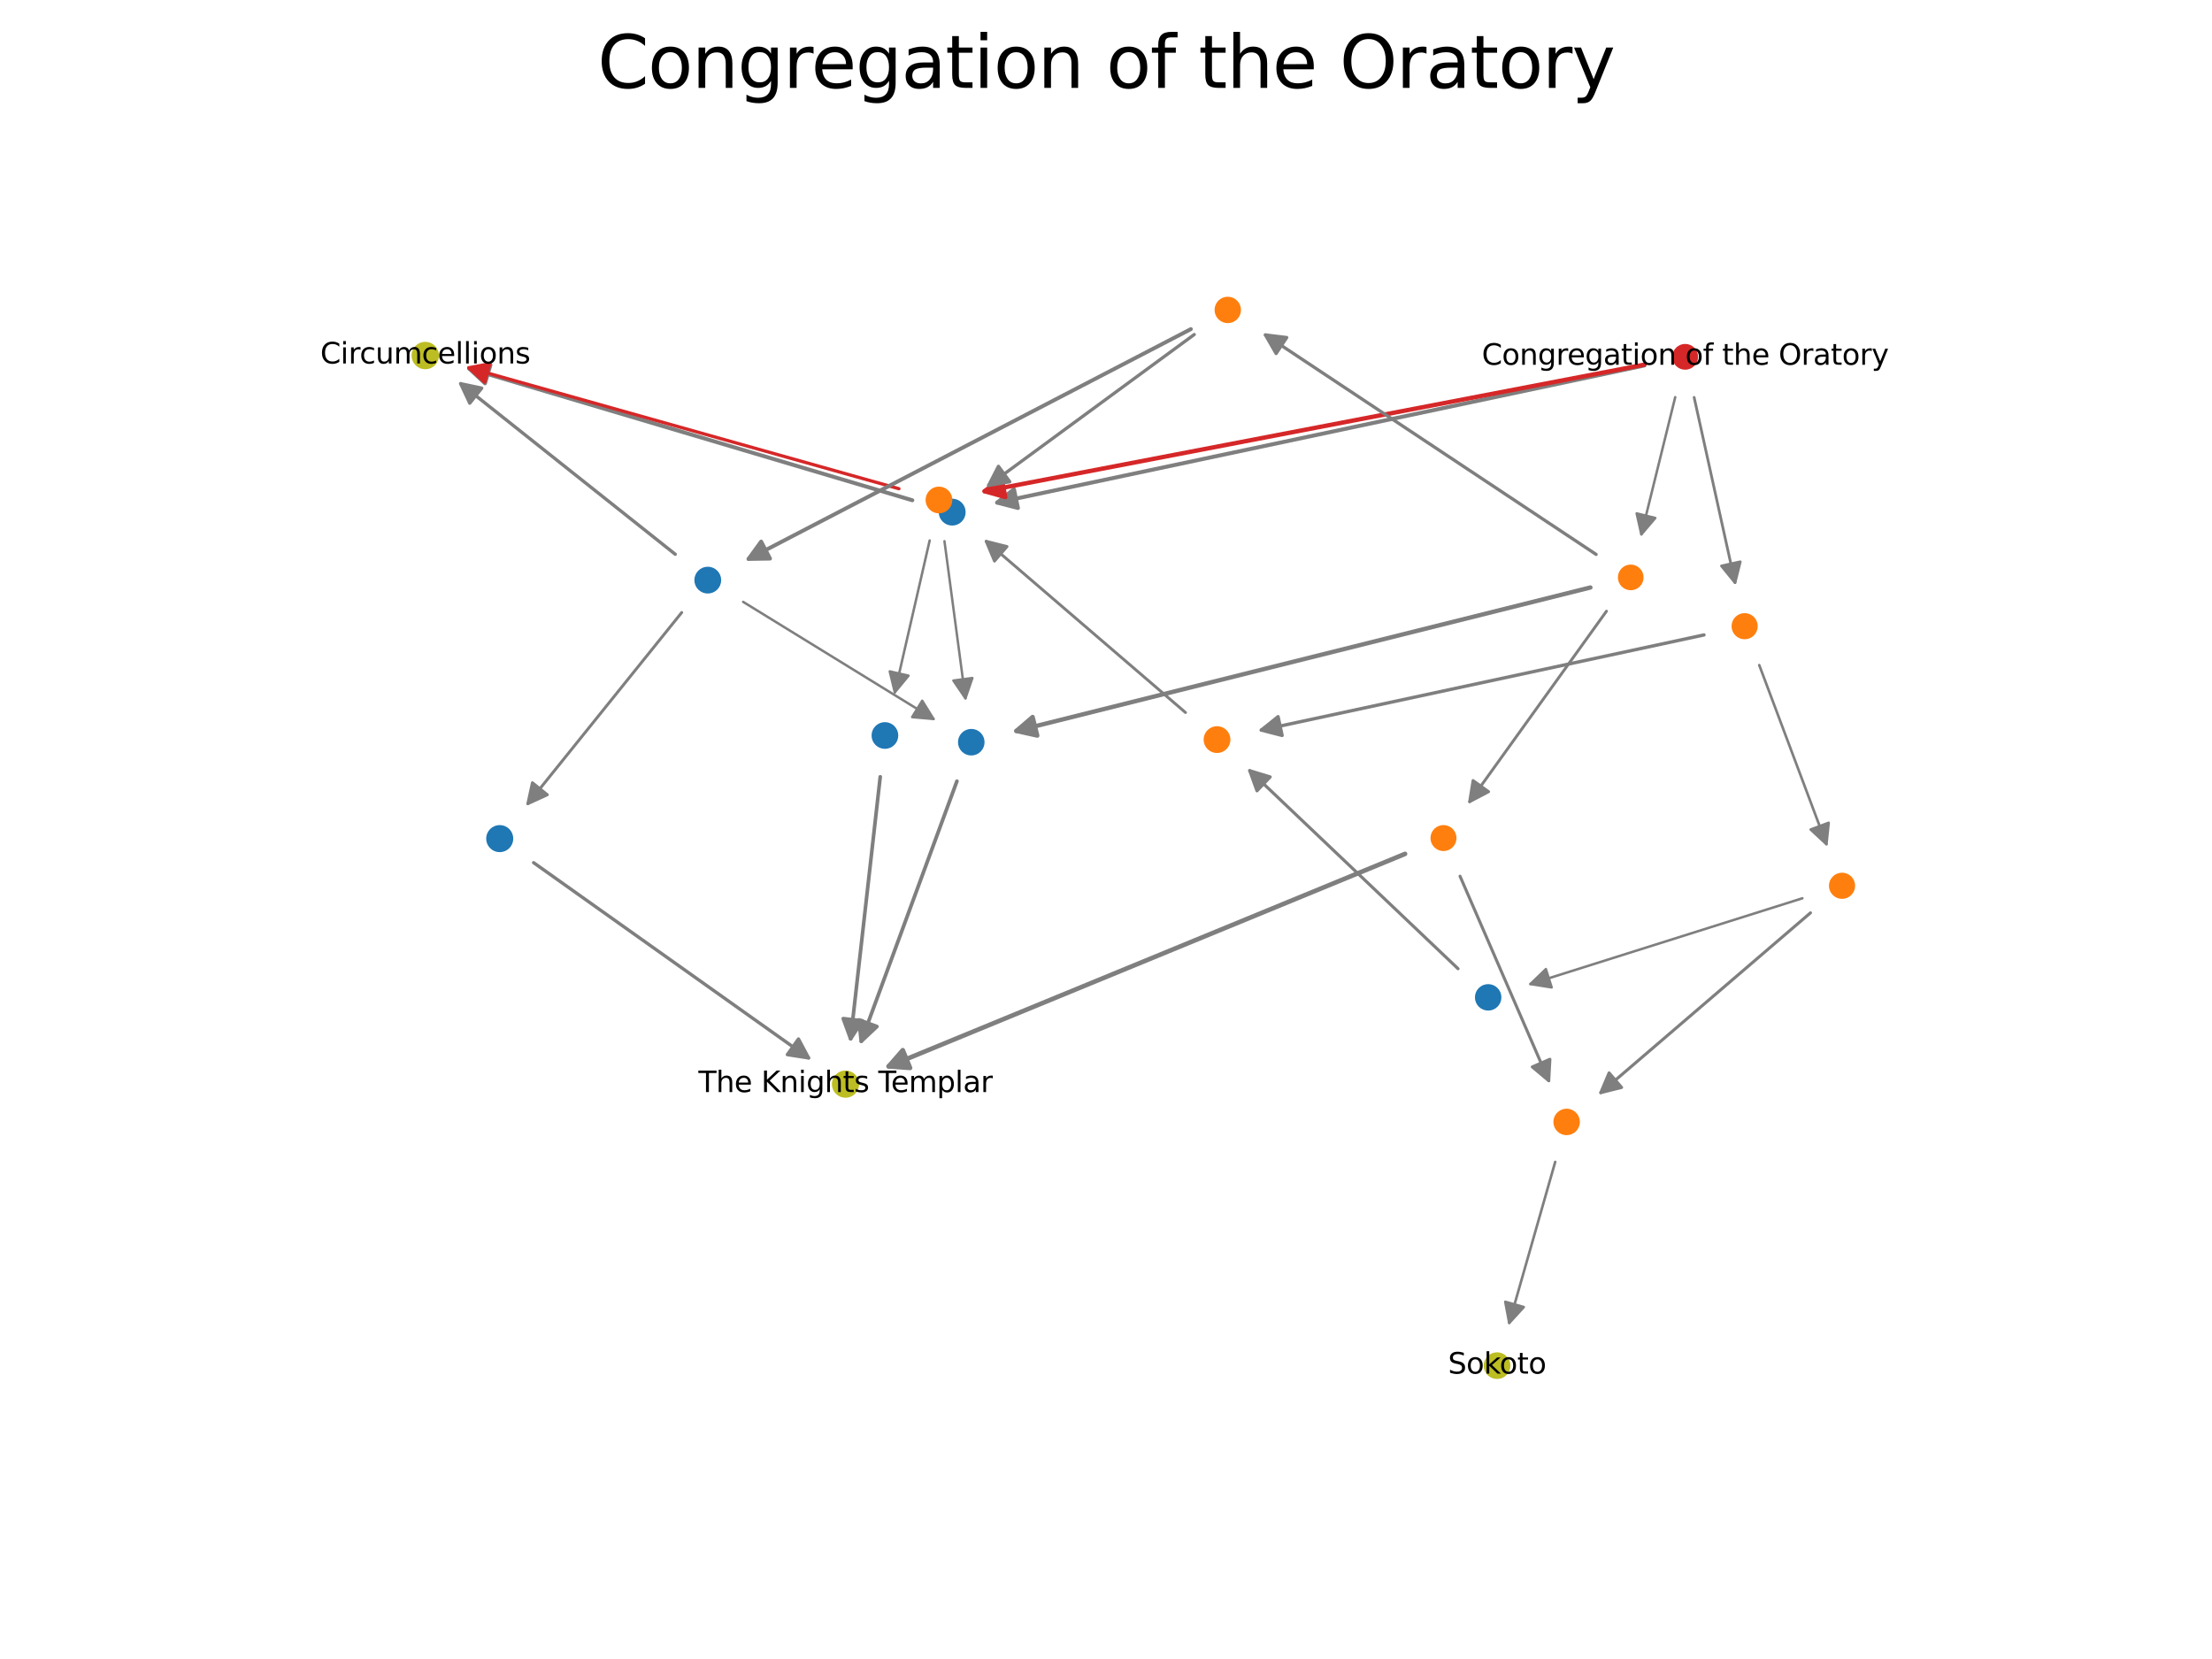 <?xml version="1.0" encoding="utf-8" standalone="no"?>
<!DOCTYPE svg PUBLIC "-//W3C//DTD SVG 1.1//EN"
  "http://www.w3.org/Graphics/SVG/1.1/DTD/svg11.dtd">
<svg xmlns:xlink="http://www.w3.org/1999/xlink" width="460.8pt" height="345.6pt" viewBox="0 0 460.8 345.6" xmlns="http://www.w3.org/2000/svg" version="1.1">
 <defs>
  <style type="text/css">*{stroke-linejoin: round; stroke-linecap: butt}</style>
 </defs>
 <g id="figure_1">
  <g id="patch_1">
   <path d="M 0 345.6 
L 460.8 345.6 
L 460.8 0 
L 0 0 
z
" style="fill: #ffffff"/>
  </g>
  <g id="axes_1">
   <g id="patch_2">
    <path d="M 348.978 82.739 
Q 345.384 97.306 341.928 111.313 
" clip-path="url(#pb765094b5f)" style="fill: none; stroke: #7f7f7f; stroke-width: 0.517; stroke-linecap: round"/>
    <path d="M 344.828 107.909 
L 341.928 111.313 
L 340.945 106.951 
L 344.828 107.909 
z
" clip-path="url(#pb765094b5f)" style="fill: #7f7f7f; stroke: #7f7f7f; stroke-width: 0.517; stroke-linecap: round"/>
   </g>
   <g id="patch_3">
    <path d="M 342.576 76.129 
Q 274.703 90.509 207.729 104.699 
" clip-path="url(#pb765094b5f)" style="fill: none; stroke: #7f7f7f; stroke-width: 0.822; stroke-linecap: round"/>
    <path d="M 212.056 105.826 
L 207.729 104.699 
L 211.227 101.913 
L 212.056 105.826 
z
" clip-path="url(#pb765094b5f)" style="fill: #7f7f7f; stroke: #7f7f7f; stroke-width: 0.822; stroke-linecap: round"/>
   </g>
   <g id="patch_4">
    <path d="M 352.919 82.789 
Q 357.247 102.391 361.436 121.367 
" clip-path="url(#pb765094b5f)" style="fill: none; stroke: #7f7f7f; stroke-width: 0.572; stroke-linecap: round"/>
    <path d="M 362.527 117.03 
L 361.436 121.367 
L 358.621 117.892 
L 362.527 117.03 
z
" clip-path="url(#pb765094b5f)" style="fill: #7f7f7f; stroke: #7f7f7f; stroke-width: 0.572; stroke-linecap: round"/>
   </g>
   <g id="patch_5">
    <path d="M 342.546 75.965 
Q 273.328 89.244 205.108 102.332 
" clip-path="url(#pb765094b5f)" style="fill: none; stroke: #d62728; stroke-width: 0.909; stroke-linecap: round"/>
    <path d="M 209.413 103.543 
L 205.108 102.332 
L 208.659 99.615 
L 209.413 103.543 
z
" clip-path="url(#pb765094b5f)" style="fill: #d62728; stroke: #d62728; stroke-width: 0.909; stroke-linecap: round"/>
   </g>
   <g id="patch_6">
    <path d="M 334.66 127.32 
Q 320.21 147.434 306.15 167.005 
" clip-path="url(#pb765094b5f)" style="fill: none; stroke: #7f7f7f; stroke-width: 0.599; stroke-linecap: round"/>
    <path d="M 310.108 164.924 
L 306.15 167.005 
L 306.859 162.59 
L 310.108 164.924 
z
" clip-path="url(#pb765094b5f)" style="fill: #7f7f7f; stroke: #7f7f7f; stroke-width: 0.599; stroke-linecap: round"/>
   </g>
   <g id="patch_7">
    <path d="M 332.498 115.494 
Q 297.74 92.423 263.61 69.77 
" clip-path="url(#pb765094b5f)" style="fill: none; stroke: #7f7f7f; stroke-width: 0.674; stroke-linecap: round"/>
    <path d="M 265.837 73.648 
L 263.61 69.77 
L 268.049 70.315 
L 265.837 73.648 
z
" clip-path="url(#pb765094b5f)" style="fill: #7f7f7f; stroke: #7f7f7f; stroke-width: 0.674; stroke-linecap: round"/>
   </g>
   <g id="patch_8">
    <path d="M 331.309 122.385 
Q 271.023 137.449 211.718 152.268 
" clip-path="url(#pb765094b5f)" style="fill: none; stroke: #7f7f7f; stroke-width: 0.904; stroke-linecap: round"/>
    <path d="M 216.083 153.239 
L 211.718 152.268 
L 215.113 149.358 
L 216.083 153.239 
z
" clip-path="url(#pb765094b5f)" style="fill: #7f7f7f; stroke: #7f7f7f; stroke-width: 0.904; stroke-linecap: round"/>
   </g>
   <g id="patch_9">
    <path d="M 190.053 104.216 
Q 143.472 90.374 97.77 76.794 
" clip-path="url(#pb765094b5f)" style="fill: none; stroke: #7f7f7f; stroke-width: 0.82; stroke-linecap: round"/>
    <path d="M 101.035 79.85 
L 97.77 76.794 
L 102.174 76.016 
L 101.035 79.85 
z
" clip-path="url(#pb765094b5f)" style="fill: #7f7f7f; stroke: #7f7f7f; stroke-width: 0.82; stroke-linecap: round"/>
   </g>
   <g id="patch_10">
    <path d="M 366.484 138.557 
Q 373.586 157.485 380.476 175.85 
" clip-path="url(#pb765094b5f)" style="fill: none; stroke: #7f7f7f; stroke-width: 0.538; stroke-linecap: round"/>
    <path d="M 380.943 171.402 
L 380.476 175.85 
L 377.198 172.807 
L 380.943 171.402 
z
" clip-path="url(#pb765094b5f)" style="fill: #7f7f7f; stroke: #7f7f7f; stroke-width: 0.538; stroke-linecap: round"/>
   </g>
   <g id="patch_11">
    <path d="M 354.972 132.268 
Q 308.484 142.261 262.756 152.09 
" clip-path="url(#pb765094b5f)" style="fill: none; stroke: #7f7f7f; stroke-width: 0.695; stroke-linecap: round"/>
    <path d="M 267.087 153.205 
L 262.756 152.09 
L 266.246 149.294 
L 267.087 153.205 
z
" clip-path="url(#pb765094b5f)" style="fill: #7f7f7f; stroke: #7f7f7f; stroke-width: 0.695; stroke-linecap: round"/>
   </g>
   <g id="patch_12">
    <path d="M 193.666 112.597 
Q 189.974 128.686 186.411 144.211 
" clip-path="url(#pb765094b5f)" style="fill: none; stroke: #7f7f7f; stroke-width: 0.517; stroke-linecap: round"/>
    <path d="M 189.255 140.76 
L 186.411 144.211 
L 185.357 139.865 
L 189.255 140.76 
z
" clip-path="url(#pb765094b5f)" style="fill: #7f7f7f; stroke: #7f7f7f; stroke-width: 0.517; stroke-linecap: round"/>
   </g>
   <g id="patch_13">
    <path d="M 196.748 112.739 
Q 198.969 129.384 201.115 145.473 
" clip-path="url(#pb765094b5f)" style="fill: none; stroke: #7f7f7f; stroke-width: 0.502; stroke-linecap: round"/>
    <path d="M 202.568 141.243 
L 201.115 145.473 
L 198.603 141.772 
L 202.568 141.243 
z
" clip-path="url(#pb765094b5f)" style="fill: #7f7f7f; stroke: #7f7f7f; stroke-width: 0.502; stroke-linecap: round"/>
   </g>
   <g id="patch_14">
    <path d="M 187.265 101.811 
Q 142.097 89.111 97.659 76.616 
" clip-path="url(#pb765094b5f)" style="fill: none; stroke: #d62728; stroke-width: 0.679; stroke-linecap: round"/>
    <path d="M 100.968 79.624 
L 97.659 76.616 
L 102.051 75.773 
L 100.968 79.624 
z
" clip-path="url(#pb765094b5f)" style="fill: #d62728; stroke: #d62728; stroke-width: 0.679; stroke-linecap: round"/>
   </g>
   <g id="patch_15">
    <path d="M 304.151 182.529 
Q 313.531 204.151 322.631 225.129 
" clip-path="url(#pb765094b5f)" style="fill: none; stroke: #7f7f7f; stroke-width: 0.628; stroke-linecap: round"/>
    <path d="M 322.874 220.663 
L 322.631 225.129 
L 319.204 222.255 
L 322.874 220.663 
z
" clip-path="url(#pb765094b5f)" style="fill: #7f7f7f; stroke: #7f7f7f; stroke-width: 0.628; stroke-linecap: round"/>
   </g>
   <g id="patch_16">
    <path d="M 292.695 177.881 
Q 238.417 200.215 185.125 222.144 
" clip-path="url(#pb765094b5f)" style="fill: none; stroke: #7f7f7f; stroke-width: 0.954; stroke-linecap: round"/>
    <path d="M 189.585 222.471 
L 185.125 222.144 
L 188.063 218.772 
L 189.585 222.471 
z
" clip-path="url(#pb765094b5f)" style="fill: #7f7f7f; stroke: #7f7f7f; stroke-width: 0.954; stroke-linecap: round"/>
   </g>
   <g id="patch_17">
    <path d="M 248.784 69.688 
Q 227.063 85.624 205.951 101.113 
" clip-path="url(#pb765094b5f)" style="fill: none; stroke: #7f7f7f; stroke-width: 0.676; stroke-linecap: round"/>
    <path d="M 210.359 100.36 
L 205.951 101.113 
L 207.993 97.135 
L 210.359 100.36 
z
" clip-path="url(#pb765094b5f)" style="fill: #7f7f7f; stroke: #7f7f7f; stroke-width: 0.676; stroke-linecap: round"/>
   </g>
   <g id="patch_18">
    <path d="M 248.082 68.558 
Q 201.606 92.707 155.935 116.437 
" clip-path="url(#pb765094b5f)" style="fill: none; stroke: #7f7f7f; stroke-width: 0.811; stroke-linecap: round"/>
    <path d="M 160.407 116.367 
L 155.935 116.437 
L 158.562 112.818 
L 160.407 116.367 
z
" clip-path="url(#pb765094b5f)" style="fill: #7f7f7f; stroke: #7f7f7f; stroke-width: 0.811; stroke-linecap: round"/>
   </g>
   <g id="patch_19">
    <path d="M 199.345 162.739 
Q 189.234 190.226 179.418 216.91 
" clip-path="url(#pb765094b5f)" style="fill: none; stroke: #7f7f7f; stroke-width: 0.766; stroke-linecap: round"/>
    <path d="M 182.676 213.846 
L 179.418 216.91 
L 178.922 212.465 
L 182.676 213.846 
z
" clip-path="url(#pb765094b5f)" style="fill: #7f7f7f; stroke: #7f7f7f; stroke-width: 0.766; stroke-linecap: round"/>
   </g>
   <g id="patch_20">
    <path d="M 377.157 190.16 
Q 355.045 209.119 333.47 227.619 
" clip-path="url(#pb765094b5f)" style="fill: none; stroke: #7f7f7f; stroke-width: 0.632; stroke-linecap: round"/>
    <path d="M 337.809 226.534 
L 333.47 227.619 
L 335.205 223.497 
L 337.809 226.534 
z
" clip-path="url(#pb765094b5f)" style="fill: #7f7f7f; stroke: #7f7f7f; stroke-width: 0.632; stroke-linecap: round"/>
   </g>
   <g id="patch_21">
    <path d="M 375.474 187.127 
Q 346.872 196.145 318.822 204.989 
" clip-path="url(#pb765094b5f)" style="fill: none; stroke: #7f7f7f; stroke-width: 0.517; stroke-linecap: round"/>
    <path d="M 323.238 205.694 
L 318.822 204.989 
L 322.036 201.879 
L 323.238 205.694 
z
" clip-path="url(#pb765094b5f)" style="fill: #7f7f7f; stroke: #7f7f7f; stroke-width: 0.517; stroke-linecap: round"/>
   </g>
   <g id="patch_22">
    <path d="M 246.959 148.43 
Q 225.944 130.379 205.439 112.766 
" clip-path="url(#pb765094b5f)" style="fill: none; stroke: #7f7f7f; stroke-width: 0.602; stroke-linecap: round"/>
    <path d="M 207.17 116.89 
L 205.439 112.766 
L 209.777 113.856 
L 207.17 116.89 
z
" clip-path="url(#pb765094b5f)" style="fill: #7f7f7f; stroke: #7f7f7f; stroke-width: 0.602; stroke-linecap: round"/>
   </g>
   <g id="patch_23">
    <path d="M 183.372 161.82 
Q 180.239 189.528 177.2 216.397 
" clip-path="url(#pb765094b5f)" style="fill: none; stroke: #7f7f7f; stroke-width: 0.755; stroke-linecap: round"/>
    <path d="M 179.637 212.647 
L 177.2 216.397 
L 175.662 212.198 
L 179.637 212.647 
z
" clip-path="url(#pb765094b5f)" style="fill: #7f7f7f; stroke: #7f7f7f; stroke-width: 0.755; stroke-linecap: round"/>
   </g>
   <g id="patch_24">
    <path d="M 323.98 242.045 
Q 319.11 259.104 314.405 275.584 
" clip-path="url(#pb765094b5f)" style="fill: none; stroke: #7f7f7f; stroke-width: 0.538; stroke-linecap: round"/>
    <path d="M 317.426 272.287 
L 314.405 275.584 
L 313.579 271.189 
L 317.426 272.287 
z
" clip-path="url(#pb765094b5f)" style="fill: #7f7f7f; stroke: #7f7f7f; stroke-width: 0.538; stroke-linecap: round"/>
   </g>
   <g id="patch_25">
    <path d="M 142.012 127.597 
Q 125.772 147.774 109.957 167.423 
" clip-path="url(#pb765094b5f)" style="fill: none; stroke: #7f7f7f; stroke-width: 0.607; stroke-linecap: round"/>
    <path d="M 114.023 165.561 
L 109.957 167.423 
L 110.907 163.053 
L 114.023 165.561 
z
" clip-path="url(#pb765094b5f)" style="fill: #7f7f7f; stroke: #7f7f7f; stroke-width: 0.607; stroke-linecap: round"/>
   </g>
   <g id="patch_26">
    <path d="M 140.665 115.461 
Q 118.017 97.458 95.972 79.934 
" clip-path="url(#pb765094b5f)" style="fill: none; stroke: #7f7f7f; stroke-width: 0.689; stroke-linecap: round"/>
    <path d="M 97.859 83.989 
L 95.972 79.934 
L 100.348 80.858 
L 97.859 83.989 
z
" clip-path="url(#pb765094b5f)" style="fill: #7f7f7f; stroke: #7f7f7f; stroke-width: 0.689; stroke-linecap: round"/>
   </g>
   <g id="patch_27">
    <path d="M 154.817 125.385 
Q 174.888 137.731 194.47 149.776 
" clip-path="url(#pb765094b5f)" style="fill: none; stroke: #7f7f7f; stroke-width: 0.513; stroke-linecap: round"/>
    <path d="M 192.111 145.977 
L 194.47 149.776 
L 190.015 149.384 
L 192.111 145.977 
z
" clip-path="url(#pb765094b5f)" style="fill: #7f7f7f; stroke: #7f7f7f; stroke-width: 0.513; stroke-linecap: round"/>
   </g>
   <g id="patch_28">
    <path d="M 303.734 201.799 
Q 281.771 180.921 260.331 160.539 
" clip-path="url(#pb765094b5f)" style="fill: none; stroke: #7f7f7f; stroke-width: 0.646; stroke-linecap: round"/>
    <path d="M 261.852 164.745 
L 260.331 160.539 
L 264.608 161.845 
L 261.852 164.745 
z
" clip-path="url(#pb765094b5f)" style="fill: #7f7f7f; stroke: #7f7f7f; stroke-width: 0.646; stroke-linecap: round"/>
   </g>
   <g id="patch_29">
    <path d="M 111.164 179.714 
Q 140.116 200.272 168.439 220.383 
" clip-path="url(#pb765094b5f)" style="fill: none; stroke: #7f7f7f; stroke-width: 0.691; stroke-linecap: round"/>
    <path d="M 166.335 216.436 
L 168.439 220.383 
L 164.02 219.697 
L 166.335 216.436 
z
" clip-path="url(#pb765094b5f)" style="fill: #7f7f7f; stroke: #7f7f7f; stroke-width: 0.691; stroke-linecap: round"/>
   </g>
   <g id="PathCollection_1">
    <path d="M 351.052 76.521 
C 351.632 76.521 352.189 76.29 352.599 75.88 
C 353.009 75.47 353.24 74.913 353.24 74.333 
C 353.24 73.753 353.009 73.197 352.599 72.786 
C 352.189 72.376 351.632 72.146 351.052 72.146 
C 350.472 72.146 349.915 72.376 349.505 72.786 
C 349.095 73.197 348.864 73.753 348.864 74.333 
C 348.864 74.913 349.095 75.47 349.505 75.88 
C 349.915 76.29 350.472 76.521 351.052 76.521 
z
" clip-path="url(#pb765094b5f)" style="fill: #d62728; stroke: #d62728"/>
    <path d="M 339.715 122.46 
C 340.292 122.46 340.845 122.23 341.253 121.822 
C 341.661 121.414 341.891 120.861 341.891 120.284 
C 341.891 119.707 341.661 119.153 341.253 118.745 
C 340.845 118.337 340.292 118.108 339.715 118.108 
C 339.138 118.108 338.584 118.337 338.176 118.745 
C 337.768 119.153 337.539 119.707 337.539 120.284 
C 337.539 120.861 337.768 121.414 338.176 121.822 
C 338.584 122.23 339.138 122.46 339.715 122.46 
z
" clip-path="url(#pb765094b5f)" style="fill: #ff7f0e; stroke: #ff7f0e"/>
    <path d="M 198.358 108.986 
C 198.968 108.986 199.554 108.744 199.985 108.312 
C 200.417 107.88 200.66 107.295 200.66 106.684 
C 200.66 106.074 200.417 105.488 199.985 105.056 
C 199.554 104.625 198.968 104.382 198.358 104.382 
C 197.747 104.382 197.162 104.625 196.73 105.056 
C 196.298 105.488 196.056 106.074 196.056 106.684 
C 196.056 107.295 196.298 107.88 196.73 108.312 
C 197.162 108.744 197.747 108.986 198.358 108.986 
z
" clip-path="url(#pb765094b5f)" style="fill: #1f77b4; stroke: #1f77b4"/>
    <path d="M 363.441 132.674 
C 364.032 132.674 364.598 132.439 365.015 132.022 
C 365.433 131.604 365.667 131.038 365.667 130.448 
C 365.667 129.857 365.433 129.291 365.015 128.874 
C 364.598 128.456 364.032 128.222 363.441 128.222 
C 362.851 128.222 362.285 128.456 361.867 128.874 
C 361.45 129.291 361.215 129.857 361.215 130.448 
C 361.215 131.038 361.45 131.604 361.867 132.022 
C 362.285 132.439 362.851 132.674 363.441 132.674 
z
" clip-path="url(#pb765094b5f)" style="fill: #ff7f0e; stroke: #ff7f0e"/>
    <path d="M 195.603 106.444 
C 196.21 106.444 196.792 106.202 197.221 105.773 
C 197.65 105.344 197.891 104.763 197.891 104.156 
C 197.891 103.549 197.65 102.967 197.221 102.538 
C 196.792 102.109 196.21 101.868 195.603 101.868 
C 194.996 101.868 194.414 102.109 193.985 102.538 
C 193.556 102.967 193.315 103.549 193.315 104.156 
C 193.315 104.763 193.556 105.344 193.985 105.773 
C 194.414 106.202 194.996 106.444 195.603 106.444 
z
" clip-path="url(#pb765094b5f)" style="fill: #ff7f0e; stroke: #ff7f0e"/>
    <path d="M 300.705 176.793 
C 301.29 176.793 301.852 176.561 302.266 176.146 
C 302.68 175.732 302.913 175.17 302.913 174.585 
C 302.913 173.999 302.68 173.437 302.266 173.023 
C 301.852 172.609 301.29 172.376 300.705 172.376 
C 300.119 172.376 299.557 172.609 299.143 173.023 
C 298.729 173.437 298.496 173.999 298.496 174.585 
C 298.496 175.17 298.729 175.732 299.143 176.146 
C 299.557 176.561 300.119 176.793 300.705 176.793 
z
" clip-path="url(#pb765094b5f)" style="fill: #ff7f0e; stroke: #ff7f0e"/>
    <path d="M 255.768 66.816 
C 256.365 66.816 256.938 66.579 257.36 66.156 
C 257.782 65.734 258.019 65.161 258.019 64.564 
C 258.019 63.967 257.782 63.395 257.36 62.972 
C 256.938 62.55 256.365 62.313 255.768 62.313 
C 255.171 62.313 254.598 62.55 254.176 62.972 
C 253.754 63.395 253.516 63.967 253.516 64.564 
C 253.516 65.161 253.754 65.734 254.176 66.156 
C 254.598 66.579 255.171 66.816 255.768 66.816 
z
" clip-path="url(#pb765094b5f)" style="fill: #ff7f0e; stroke: #ff7f0e"/>
    <path d="M 202.334 156.881 
C 202.936 156.881 203.513 156.642 203.938 156.217 
C 204.363 155.792 204.602 155.215 204.602 154.613 
C 204.602 154.012 204.363 153.435 203.938 153.01 
C 203.513 152.584 202.936 152.345 202.334 152.345 
C 201.733 152.345 201.156 152.584 200.731 153.01 
C 200.305 153.435 200.066 154.012 200.066 154.613 
C 200.066 155.215 200.305 155.792 200.731 156.217 
C 201.156 156.642 201.733 156.881 202.334 156.881 
z
" clip-path="url(#pb765094b5f)" style="fill: #1f77b4; stroke: #1f77b4"/>
    <path d="M 88.59 76.425 
C 89.215 76.425 89.815 76.176 90.258 75.734 
C 90.7 75.291 90.949 74.691 90.949 74.066 
C 90.949 73.44 90.7 72.84 90.258 72.398 
C 89.815 71.955 89.215 71.707 88.59 71.707 
C 87.964 71.707 87.364 71.955 86.922 72.398 
C 86.479 72.84 86.231 73.44 86.231 74.066 
C 86.231 74.691 86.479 75.291 86.922 75.734 
C 87.364 76.176 87.964 76.425 88.59 76.425 
z
" clip-path="url(#pb765094b5f)" style="fill: #bcbd22; stroke: #bcbd22"/>
    <path d="M 383.73 186.752 
C 384.321 186.752 384.888 186.517 385.305 186.099 
C 385.723 185.681 385.958 185.115 385.958 184.524 
C 385.958 183.933 385.723 183.367 385.305 182.949 
C 384.888 182.531 384.321 182.297 383.73 182.297 
C 383.14 182.297 382.573 182.531 382.155 182.949 
C 381.738 183.367 381.503 183.933 381.503 184.524 
C 381.503 185.115 381.738 185.681 382.155 186.099 
C 382.573 186.517 383.14 186.752 383.73 186.752 
z
" clip-path="url(#pb765094b5f)" style="fill: #ff7f0e; stroke: #ff7f0e"/>
    <path d="M 253.529 156.368 
C 254.138 156.368 254.722 156.126 255.152 155.696 
C 255.582 155.266 255.824 154.682 255.824 154.073 
C 255.824 153.464 255.582 152.881 255.152 152.45 
C 254.722 152.02 254.138 151.778 253.529 151.778 
C 252.921 151.778 252.337 152.02 251.906 152.45 
C 251.476 152.881 251.234 153.464 251.234 154.073 
C 251.234 154.682 251.476 155.266 251.906 155.696 
C 252.337 156.126 252.921 156.368 253.529 156.368 
z
" clip-path="url(#pb765094b5f)" style="fill: #ff7f0e; stroke: #ff7f0e"/>
    <path d="M 184.345 155.499 
C 184.95 155.499 185.531 155.258 185.959 154.83 
C 186.387 154.402 186.627 153.821 186.627 153.216 
C 186.627 152.611 186.387 152.03 185.959 151.602 
C 185.531 151.174 184.95 150.934 184.345 150.934 
C 183.74 150.934 183.159 151.174 182.731 151.602 
C 182.303 152.03 182.063 152.611 182.063 153.216 
C 182.063 153.821 182.303 154.402 182.731 154.83 
C 183.159 155.258 183.74 155.499 184.345 155.499 
z
" clip-path="url(#pb765094b5f)" style="fill: #1f77b4; stroke: #1f77b4"/>
    <path d="M 326.357 235.978 
C 326.956 235.978 327.531 235.74 327.955 235.316 
C 328.379 234.892 328.617 234.317 328.617 233.718 
C 328.617 233.119 328.379 232.544 327.955 232.12 
C 327.531 231.696 326.956 231.458 326.357 231.458 
C 325.758 231.458 325.183 231.696 324.759 232.12 
C 324.335 232.544 324.097 233.119 324.097 233.718 
C 324.097 234.317 324.335 234.892 324.759 235.316 
C 325.183 235.74 325.758 235.978 326.357 235.978 
z
" clip-path="url(#pb765094b5f)" style="fill: #ff7f0e; stroke: #ff7f0e"/>
    <path d="M 176.132 228.183 
C 176.752 228.183 177.346 227.936 177.785 227.498 
C 178.223 227.059 178.47 226.465 178.47 225.845 
C 178.47 225.225 178.223 224.63 177.785 224.191 
C 177.346 223.753 176.752 223.507 176.132 223.507 
C 175.512 223.507 174.917 223.753 174.478 224.191 
C 174.04 224.63 173.794 225.225 173.794 225.845 
C 173.794 226.465 174.04 227.059 174.478 227.498 
C 174.917 227.936 175.512 228.183 176.132 228.183 
z
" clip-path="url(#pb765094b5f)" style="fill: #bcbd22; stroke: #bcbd22"/>
    <path d="M 147.443 123.142 
C 148.051 123.142 148.634 122.901 149.064 122.471 
C 149.494 122.041 149.736 121.458 149.736 120.85 
C 149.736 120.241 149.494 119.658 149.064 119.228 
C 148.634 118.798 148.051 118.557 147.443 118.557 
C 146.835 118.557 146.252 118.798 145.822 119.228 
C 145.392 119.658 145.15 120.241 145.15 120.85 
C 145.15 121.458 145.392 122.041 145.822 122.471 
C 146.252 122.901 146.835 123.142 147.443 123.142 
z
" clip-path="url(#pb765094b5f)" style="fill: #1f77b4; stroke: #1f77b4"/>
    <path d="M 310.012 210.025 
C 310.611 210.025 311.185 209.787 311.608 209.363 
C 312.032 208.94 312.27 208.366 312.27 207.767 
C 312.27 207.169 312.032 206.594 311.608 206.171 
C 311.185 205.748 310.611 205.51 310.012 205.51 
C 309.414 205.51 308.839 205.748 308.416 206.171 
C 307.993 206.594 307.755 207.169 307.755 207.767 
C 307.755 208.366 307.993 208.94 308.416 209.363 
C 308.839 209.787 309.414 210.025 310.012 210.025 
z
" clip-path="url(#pb765094b5f)" style="fill: #1f77b4; stroke: #1f77b4"/>
    <path d="M 311.862 286.774 
C 312.467 286.774 313.047 286.533 313.475 286.105 
C 313.903 285.677 314.144 285.097 314.144 284.492 
C 314.144 283.886 313.903 283.306 313.475 282.878 
C 313.047 282.45 312.467 282.21 311.862 282.21 
C 311.256 282.21 310.676 282.45 310.248 282.878 
C 309.82 283.306 309.58 283.886 309.58 284.492 
C 309.58 285.097 309.82 285.677 310.248 286.105 
C 310.676 286.533 311.256 286.774 311.862 286.774 
z
" clip-path="url(#pb765094b5f)" style="fill: #bcbd22; stroke: #bcbd22"/>
    <path d="M 104.101 177.021 
C 104.717 177.021 105.307 176.777 105.743 176.341 
C 106.178 175.906 106.423 175.315 106.423 174.699 
C 106.423 174.083 106.178 173.492 105.743 173.057 
C 105.307 172.621 104.717 172.377 104.101 172.377 
C 103.485 172.377 102.894 172.621 102.459 173.057 
C 102.023 173.492 101.779 174.083 101.779 174.699 
C 101.779 175.315 102.023 175.906 102.459 176.341 
C 102.894 176.777 103.485 177.021 104.101 177.021 
z
" clip-path="url(#pb765094b5f)" style="fill: #1f77b4; stroke: #1f77b4"/>
   </g>
   <g id="text_1">
    <g clip-path="url(#pb765094b5f)">
     <!-- Sokoto -->
     <g transform="translate(301.646 286.147) scale(0.06 -0.06)">
      <defs>
       <path id="DejaVuSans-53" d="M 3425 4513 
L 3425 3897 
Q 3066 4069 2747 4153 
Q 2428 4238 2131 4238 
Q 1616 4238 1336 4038 
Q 1056 3838 1056 3469 
Q 1056 3159 1242 3001 
Q 1428 2844 1947 2747 
L 2328 2669 
Q 3034 2534 3370 2195 
Q 3706 1856 3706 1288 
Q 3706 609 3251 259 
Q 2797 -91 1919 -91 
Q 1588 -91 1214 -16 
Q 841 59 441 206 
L 441 856 
Q 825 641 1194 531 
Q 1563 422 1919 422 
Q 2459 422 2753 634 
Q 3047 847 3047 1241 
Q 3047 1584 2836 1778 
Q 2625 1972 2144 2069 
L 1759 2144 
Q 1053 2284 737 2584 
Q 422 2884 422 3419 
Q 422 4038 858 4394 
Q 1294 4750 2059 4750 
Q 2388 4750 2728 4690 
Q 3069 4631 3425 4513 
z
" transform="scale(0.016)"/>
       <path id="DejaVuSans-6f" d="M 1959 3097 
Q 1497 3097 1228 2736 
Q 959 2375 959 1747 
Q 959 1119 1226 758 
Q 1494 397 1959 397 
Q 2419 397 2687 759 
Q 2956 1122 2956 1747 
Q 2956 2369 2687 2733 
Q 2419 3097 1959 3097 
z
M 1959 3584 
Q 2709 3584 3137 3096 
Q 3566 2609 3566 1747 
Q 3566 888 3137 398 
Q 2709 -91 1959 -91 
Q 1206 -91 779 398 
Q 353 888 353 1747 
Q 353 2609 779 3096 
Q 1206 3584 1959 3584 
z
" transform="scale(0.016)"/>
       <path id="DejaVuSans-6b" d="M 581 4863 
L 1159 4863 
L 1159 1991 
L 2875 3500 
L 3609 3500 
L 1753 1863 
L 3688 0 
L 2938 0 
L 1159 1709 
L 1159 0 
L 581 0 
L 581 4863 
z
" transform="scale(0.016)"/>
       <path id="DejaVuSans-74" d="M 1172 4494 
L 1172 3500 
L 2356 3500 
L 2356 3053 
L 1172 3053 
L 1172 1153 
Q 1172 725 1289 603 
Q 1406 481 1766 481 
L 2356 481 
L 2356 0 
L 1766 0 
Q 1100 0 847 248 
Q 594 497 594 1153 
L 594 3053 
L 172 3053 
L 172 3500 
L 594 3500 
L 594 4494 
L 1172 4494 
z
" transform="scale(0.016)"/>
      </defs>
      <use xlink:href="#DejaVuSans-53"/>
      <use xlink:href="#DejaVuSans-6f" x="63.477"/>
      <use xlink:href="#DejaVuSans-6b" x="124.658"/>
      <use xlink:href="#DejaVuSans-6f" x="178.943"/>
      <use xlink:href="#DejaVuSans-74" x="240.125"/>
      <use xlink:href="#DejaVuSans-6f" x="279.334"/>
     </g>
    </g>
   </g>
   <g id="text_2">
    <g clip-path="url(#pb765094b5f)">
     <!-- Congregation of the Oratory -->
     <g transform="translate(308.686 75.989) scale(0.06 -0.06)">
      <defs>
       <path id="DejaVuSans-43" d="M 4122 4306 
L 4122 3641 
Q 3803 3938 3442 4084 
Q 3081 4231 2675 4231 
Q 1875 4231 1450 3742 
Q 1025 3253 1025 2328 
Q 1025 1406 1450 917 
Q 1875 428 2675 428 
Q 3081 428 3442 575 
Q 3803 722 4122 1019 
L 4122 359 
Q 3791 134 3420 21 
Q 3050 -91 2638 -91 
Q 1578 -91 968 557 
Q 359 1206 359 2328 
Q 359 3453 968 4101 
Q 1578 4750 2638 4750 
Q 3056 4750 3426 4639 
Q 3797 4528 4122 4306 
z
" transform="scale(0.016)"/>
       <path id="DejaVuSans-6e" d="M 3513 2113 
L 3513 0 
L 2938 0 
L 2938 2094 
Q 2938 2591 2744 2837 
Q 2550 3084 2163 3084 
Q 1697 3084 1428 2787 
Q 1159 2491 1159 1978 
L 1159 0 
L 581 0 
L 581 3500 
L 1159 3500 
L 1159 2956 
Q 1366 3272 1645 3428 
Q 1925 3584 2291 3584 
Q 2894 3584 3203 3211 
Q 3513 2838 3513 2113 
z
" transform="scale(0.016)"/>
       <path id="DejaVuSans-67" d="M 2906 1791 
Q 2906 2416 2648 2759 
Q 2391 3103 1925 3103 
Q 1463 3103 1205 2759 
Q 947 2416 947 1791 
Q 947 1169 1205 825 
Q 1463 481 1925 481 
Q 2391 481 2648 825 
Q 2906 1169 2906 1791 
z
M 3481 434 
Q 3481 -459 3084 -895 
Q 2688 -1331 1869 -1331 
Q 1566 -1331 1297 -1286 
Q 1028 -1241 775 -1147 
L 775 -588 
Q 1028 -725 1275 -790 
Q 1522 -856 1778 -856 
Q 2344 -856 2625 -561 
Q 2906 -266 2906 331 
L 2906 616 
Q 2728 306 2450 153 
Q 2172 0 1784 0 
Q 1141 0 747 490 
Q 353 981 353 1791 
Q 353 2603 747 3093 
Q 1141 3584 1784 3584 
Q 2172 3584 2450 3431 
Q 2728 3278 2906 2969 
L 2906 3500 
L 3481 3500 
L 3481 434 
z
" transform="scale(0.016)"/>
       <path id="DejaVuSans-72" d="M 2631 2963 
Q 2534 3019 2420 3045 
Q 2306 3072 2169 3072 
Q 1681 3072 1420 2755 
Q 1159 2438 1159 1844 
L 1159 0 
L 581 0 
L 581 3500 
L 1159 3500 
L 1159 2956 
Q 1341 3275 1631 3429 
Q 1922 3584 2338 3584 
Q 2397 3584 2469 3576 
Q 2541 3569 2628 3553 
L 2631 2963 
z
" transform="scale(0.016)"/>
       <path id="DejaVuSans-65" d="M 3597 1894 
L 3597 1613 
L 953 1613 
Q 991 1019 1311 708 
Q 1631 397 2203 397 
Q 2534 397 2845 478 
Q 3156 559 3463 722 
L 3463 178 
Q 3153 47 2828 -22 
Q 2503 -91 2169 -91 
Q 1331 -91 842 396 
Q 353 884 353 1716 
Q 353 2575 817 3079 
Q 1281 3584 2069 3584 
Q 2775 3584 3186 3129 
Q 3597 2675 3597 1894 
z
M 3022 2063 
Q 3016 2534 2758 2815 
Q 2500 3097 2075 3097 
Q 1594 3097 1305 2825 
Q 1016 2553 972 2059 
L 3022 2063 
z
" transform="scale(0.016)"/>
       <path id="DejaVuSans-61" d="M 2194 1759 
Q 1497 1759 1228 1600 
Q 959 1441 959 1056 
Q 959 750 1161 570 
Q 1363 391 1709 391 
Q 2188 391 2477 730 
Q 2766 1069 2766 1631 
L 2766 1759 
L 2194 1759 
z
M 3341 1997 
L 3341 0 
L 2766 0 
L 2766 531 
Q 2569 213 2275 61 
Q 1981 -91 1556 -91 
Q 1019 -91 701 211 
Q 384 513 384 1019 
Q 384 1609 779 1909 
Q 1175 2209 1959 2209 
L 2766 2209 
L 2766 2266 
Q 2766 2663 2505 2880 
Q 2244 3097 1772 3097 
Q 1472 3097 1187 3025 
Q 903 2953 641 2809 
L 641 3341 
Q 956 3463 1253 3523 
Q 1550 3584 1831 3584 
Q 2591 3584 2966 3190 
Q 3341 2797 3341 1997 
z
" transform="scale(0.016)"/>
       <path id="DejaVuSans-69" d="M 603 3500 
L 1178 3500 
L 1178 0 
L 603 0 
L 603 3500 
z
M 603 4863 
L 1178 4863 
L 1178 4134 
L 603 4134 
L 603 4863 
z
" transform="scale(0.016)"/>
       <path id="DejaVuSans-20" transform="scale(0.016)"/>
       <path id="DejaVuSans-66" d="M 2375 4863 
L 2375 4384 
L 1825 4384 
Q 1516 4384 1395 4259 
Q 1275 4134 1275 3809 
L 1275 3500 
L 2222 3500 
L 2222 3053 
L 1275 3053 
L 1275 0 
L 697 0 
L 697 3053 
L 147 3053 
L 147 3500 
L 697 3500 
L 697 3744 
Q 697 4328 969 4595 
Q 1241 4863 1831 4863 
L 2375 4863 
z
" transform="scale(0.016)"/>
       <path id="DejaVuSans-68" d="M 3513 2113 
L 3513 0 
L 2938 0 
L 2938 2094 
Q 2938 2591 2744 2837 
Q 2550 3084 2163 3084 
Q 1697 3084 1428 2787 
Q 1159 2491 1159 1978 
L 1159 0 
L 581 0 
L 581 4863 
L 1159 4863 
L 1159 2956 
Q 1366 3272 1645 3428 
Q 1925 3584 2291 3584 
Q 2894 3584 3203 3211 
Q 3513 2838 3513 2113 
z
" transform="scale(0.016)"/>
       <path id="DejaVuSans-4f" d="M 2522 4238 
Q 1834 4238 1429 3725 
Q 1025 3213 1025 2328 
Q 1025 1447 1429 934 
Q 1834 422 2522 422 
Q 3209 422 3611 934 
Q 4013 1447 4013 2328 
Q 4013 3213 3611 3725 
Q 3209 4238 2522 4238 
z
M 2522 4750 
Q 3503 4750 4090 4092 
Q 4678 3434 4678 2328 
Q 4678 1225 4090 567 
Q 3503 -91 2522 -91 
Q 1538 -91 948 565 
Q 359 1222 359 2328 
Q 359 3434 948 4092 
Q 1538 4750 2522 4750 
z
" transform="scale(0.016)"/>
       <path id="DejaVuSans-79" d="M 2059 -325 
Q 1816 -950 1584 -1140 
Q 1353 -1331 966 -1331 
L 506 -1331 
L 506 -850 
L 844 -850 
Q 1081 -850 1212 -737 
Q 1344 -625 1503 -206 
L 1606 56 
L 191 3500 
L 800 3500 
L 1894 763 
L 2988 3500 
L 3597 3500 
L 2059 -325 
z
" transform="scale(0.016)"/>
      </defs>
      <use xlink:href="#DejaVuSans-43"/>
      <use xlink:href="#DejaVuSans-6f" x="69.824"/>
      <use xlink:href="#DejaVuSans-6e" x="131.006"/>
      <use xlink:href="#DejaVuSans-67" x="194.385"/>
      <use xlink:href="#DejaVuSans-72" x="257.861"/>
      <use xlink:href="#DejaVuSans-65" x="296.725"/>
      <use xlink:href="#DejaVuSans-67" x="358.248"/>
      <use xlink:href="#DejaVuSans-61" x="421.725"/>
      <use xlink:href="#DejaVuSans-74" x="483.004"/>
      <use xlink:href="#DejaVuSans-69" x="522.213"/>
      <use xlink:href="#DejaVuSans-6f" x="549.996"/>
      <use xlink:href="#DejaVuSans-6e" x="611.178"/>
      <use xlink:href="#DejaVuSans-20" x="674.557"/>
      <use xlink:href="#DejaVuSans-6f" x="706.344"/>
      <use xlink:href="#DejaVuSans-66" x="767.525"/>
      <use xlink:href="#DejaVuSans-20" x="802.73"/>
      <use xlink:href="#DejaVuSans-74" x="834.518"/>
      <use xlink:href="#DejaVuSans-68" x="873.727"/>
      <use xlink:href="#DejaVuSans-65" x="937.105"/>
      <use xlink:href="#DejaVuSans-20" x="998.629"/>
      <use xlink:href="#DejaVuSans-4f" x="1030.416"/>
      <use xlink:href="#DejaVuSans-72" x="1109.127"/>
      <use xlink:href="#DejaVuSans-61" x="1150.24"/>
      <use xlink:href="#DejaVuSans-74" x="1211.52"/>
      <use xlink:href="#DejaVuSans-6f" x="1250.729"/>
      <use xlink:href="#DejaVuSans-72" x="1311.91"/>
      <use xlink:href="#DejaVuSans-79" x="1353.023"/>
     </g>
    </g>
   </g>
   <g id="text_3">
    <g clip-path="url(#pb765094b5f)">
     <!-- The Knights Templar -->
     <g transform="translate(145.498 227.5) scale(0.06 -0.06)">
      <defs>
       <path id="DejaVuSans-54" d="M -19 4666 
L 3928 4666 
L 3928 4134 
L 2272 4134 
L 2272 0 
L 1638 0 
L 1638 4134 
L -19 4134 
L -19 4666 
z
" transform="scale(0.016)"/>
       <path id="DejaVuSans-4b" d="M 628 4666 
L 1259 4666 
L 1259 2694 
L 3353 4666 
L 4166 4666 
L 1850 2491 
L 4331 0 
L 3500 0 
L 1259 2247 
L 1259 0 
L 628 0 
L 628 4666 
z
" transform="scale(0.016)"/>
       <path id="DejaVuSans-73" d="M 2834 3397 
L 2834 2853 
Q 2591 2978 2328 3040 
Q 2066 3103 1784 3103 
Q 1356 3103 1142 2972 
Q 928 2841 928 2578 
Q 928 2378 1081 2264 
Q 1234 2150 1697 2047 
L 1894 2003 
Q 2506 1872 2764 1633 
Q 3022 1394 3022 966 
Q 3022 478 2636 193 
Q 2250 -91 1575 -91 
Q 1294 -91 989 -36 
Q 684 19 347 128 
L 347 722 
Q 666 556 975 473 
Q 1284 391 1588 391 
Q 1994 391 2212 530 
Q 2431 669 2431 922 
Q 2431 1156 2273 1281 
Q 2116 1406 1581 1522 
L 1381 1569 
Q 847 1681 609 1914 
Q 372 2147 372 2553 
Q 372 3047 722 3315 
Q 1072 3584 1716 3584 
Q 2034 3584 2315 3537 
Q 2597 3491 2834 3397 
z
" transform="scale(0.016)"/>
       <path id="DejaVuSans-6d" d="M 3328 2828 
Q 3544 3216 3844 3400 
Q 4144 3584 4550 3584 
Q 5097 3584 5394 3201 
Q 5691 2819 5691 2113 
L 5691 0 
L 5113 0 
L 5113 2094 
Q 5113 2597 4934 2840 
Q 4756 3084 4391 3084 
Q 3944 3084 3684 2787 
Q 3425 2491 3425 1978 
L 3425 0 
L 2847 0 
L 2847 2094 
Q 2847 2600 2669 2842 
Q 2491 3084 2119 3084 
Q 1678 3084 1418 2786 
Q 1159 2488 1159 1978 
L 1159 0 
L 581 0 
L 581 3500 
L 1159 3500 
L 1159 2956 
Q 1356 3278 1631 3431 
Q 1906 3584 2284 3584 
Q 2666 3584 2933 3390 
Q 3200 3197 3328 2828 
z
" transform="scale(0.016)"/>
       <path id="DejaVuSans-70" d="M 1159 525 
L 1159 -1331 
L 581 -1331 
L 581 3500 
L 1159 3500 
L 1159 2969 
Q 1341 3281 1617 3432 
Q 1894 3584 2278 3584 
Q 2916 3584 3314 3078 
Q 3713 2572 3713 1747 
Q 3713 922 3314 415 
Q 2916 -91 2278 -91 
Q 1894 -91 1617 61 
Q 1341 213 1159 525 
z
M 3116 1747 
Q 3116 2381 2855 2742 
Q 2594 3103 2138 3103 
Q 1681 3103 1420 2742 
Q 1159 2381 1159 1747 
Q 1159 1113 1420 752 
Q 1681 391 2138 391 
Q 2594 391 2855 752 
Q 3116 1113 3116 1747 
z
" transform="scale(0.016)"/>
       <path id="DejaVuSans-6c" d="M 603 4863 
L 1178 4863 
L 1178 0 
L 603 0 
L 603 4863 
z
" transform="scale(0.016)"/>
      </defs>
      <use xlink:href="#DejaVuSans-54"/>
      <use xlink:href="#DejaVuSans-68" x="61.084"/>
      <use xlink:href="#DejaVuSans-65" x="124.463"/>
      <use xlink:href="#DejaVuSans-20" x="185.986"/>
      <use xlink:href="#DejaVuSans-4b" x="217.773"/>
      <use xlink:href="#DejaVuSans-6e" x="283.35"/>
      <use xlink:href="#DejaVuSans-69" x="346.729"/>
      <use xlink:href="#DejaVuSans-67" x="374.512"/>
      <use xlink:href="#DejaVuSans-68" x="437.988"/>
      <use xlink:href="#DejaVuSans-74" x="501.367"/>
      <use xlink:href="#DejaVuSans-73" x="540.576"/>
      <use xlink:href="#DejaVuSans-20" x="592.676"/>
      <use xlink:href="#DejaVuSans-54" x="624.463"/>
      <use xlink:href="#DejaVuSans-65" x="668.547"/>
      <use xlink:href="#DejaVuSans-6d" x="730.07"/>
      <use xlink:href="#DejaVuSans-70" x="827.482"/>
      <use xlink:href="#DejaVuSans-6c" x="890.959"/>
      <use xlink:href="#DejaVuSans-61" x="918.742"/>
      <use xlink:href="#DejaVuSans-72" x="980.021"/>
     </g>
    </g>
   </g>
   <g id="text_4">
    <g clip-path="url(#pb765094b5f)">
     <!-- Circumcellions -->
     <g transform="translate(66.727 75.721) scale(0.06 -0.06)">
      <defs>
       <path id="DejaVuSans-63" d="M 3122 3366 
L 3122 2828 
Q 2878 2963 2633 3030 
Q 2388 3097 2138 3097 
Q 1578 3097 1268 2742 
Q 959 2388 959 1747 
Q 959 1106 1268 751 
Q 1578 397 2138 397 
Q 2388 397 2633 464 
Q 2878 531 3122 666 
L 3122 134 
Q 2881 22 2623 -34 
Q 2366 -91 2075 -91 
Q 1284 -91 818 406 
Q 353 903 353 1747 
Q 353 2603 823 3093 
Q 1294 3584 2113 3584 
Q 2378 3584 2631 3529 
Q 2884 3475 3122 3366 
z
" transform="scale(0.016)"/>
       <path id="DejaVuSans-75" d="M 544 1381 
L 544 3500 
L 1119 3500 
L 1119 1403 
Q 1119 906 1312 657 
Q 1506 409 1894 409 
Q 2359 409 2629 706 
Q 2900 1003 2900 1516 
L 2900 3500 
L 3475 3500 
L 3475 0 
L 2900 0 
L 2900 538 
Q 2691 219 2414 64 
Q 2138 -91 1772 -91 
Q 1169 -91 856 284 
Q 544 659 544 1381 
z
M 1991 3584 
L 1991 3584 
z
" transform="scale(0.016)"/>
      </defs>
      <use xlink:href="#DejaVuSans-43"/>
      <use xlink:href="#DejaVuSans-69" x="69.824"/>
      <use xlink:href="#DejaVuSans-72" x="97.607"/>
      <use xlink:href="#DejaVuSans-63" x="136.471"/>
      <use xlink:href="#DejaVuSans-75" x="191.451"/>
      <use xlink:href="#DejaVuSans-6d" x="254.83"/>
      <use xlink:href="#DejaVuSans-63" x="352.242"/>
      <use xlink:href="#DejaVuSans-65" x="407.223"/>
      <use xlink:href="#DejaVuSans-6c" x="468.746"/>
      <use xlink:href="#DejaVuSans-6c" x="496.529"/>
      <use xlink:href="#DejaVuSans-69" x="524.312"/>
      <use xlink:href="#DejaVuSans-6f" x="552.096"/>
      <use xlink:href="#DejaVuSans-6e" x="613.277"/>
      <use xlink:href="#DejaVuSans-73" x="676.656"/>
     </g>
    </g>
   </g>
  </g>
  <g id="text_5">
   <!-- Congregation of the Oratory -->
   <g transform="translate(124.484 18.31) scale(0.15 -0.15)">
    <use xlink:href="#DejaVuSans-43"/>
    <use xlink:href="#DejaVuSans-6f" x="69.824"/>
    <use xlink:href="#DejaVuSans-6e" x="131.006"/>
    <use xlink:href="#DejaVuSans-67" x="194.385"/>
    <use xlink:href="#DejaVuSans-72" x="257.861"/>
    <use xlink:href="#DejaVuSans-65" x="296.725"/>
    <use xlink:href="#DejaVuSans-67" x="358.248"/>
    <use xlink:href="#DejaVuSans-61" x="421.725"/>
    <use xlink:href="#DejaVuSans-74" x="483.004"/>
    <use xlink:href="#DejaVuSans-69" x="522.213"/>
    <use xlink:href="#DejaVuSans-6f" x="549.996"/>
    <use xlink:href="#DejaVuSans-6e" x="611.178"/>
    <use xlink:href="#DejaVuSans-20" x="674.557"/>
    <use xlink:href="#DejaVuSans-6f" x="706.344"/>
    <use xlink:href="#DejaVuSans-66" x="767.525"/>
    <use xlink:href="#DejaVuSans-20" x="802.73"/>
    <use xlink:href="#DejaVuSans-74" x="834.518"/>
    <use xlink:href="#DejaVuSans-68" x="873.727"/>
    <use xlink:href="#DejaVuSans-65" x="937.105"/>
    <use xlink:href="#DejaVuSans-20" x="998.629"/>
    <use xlink:href="#DejaVuSans-4f" x="1030.416"/>
    <use xlink:href="#DejaVuSans-72" x="1109.127"/>
    <use xlink:href="#DejaVuSans-61" x="1150.24"/>
    <use xlink:href="#DejaVuSans-74" x="1211.52"/>
    <use xlink:href="#DejaVuSans-6f" x="1250.729"/>
    <use xlink:href="#DejaVuSans-72" x="1311.91"/>
    <use xlink:href="#DejaVuSans-79" x="1353.023"/>
   </g>
  </g>
 </g>
 <defs>
  <clipPath id="pb765094b5f">
   <rect x="57.6" y="41.472" width="357.12" height="266.112"/>
  </clipPath>
 </defs>
</svg>
